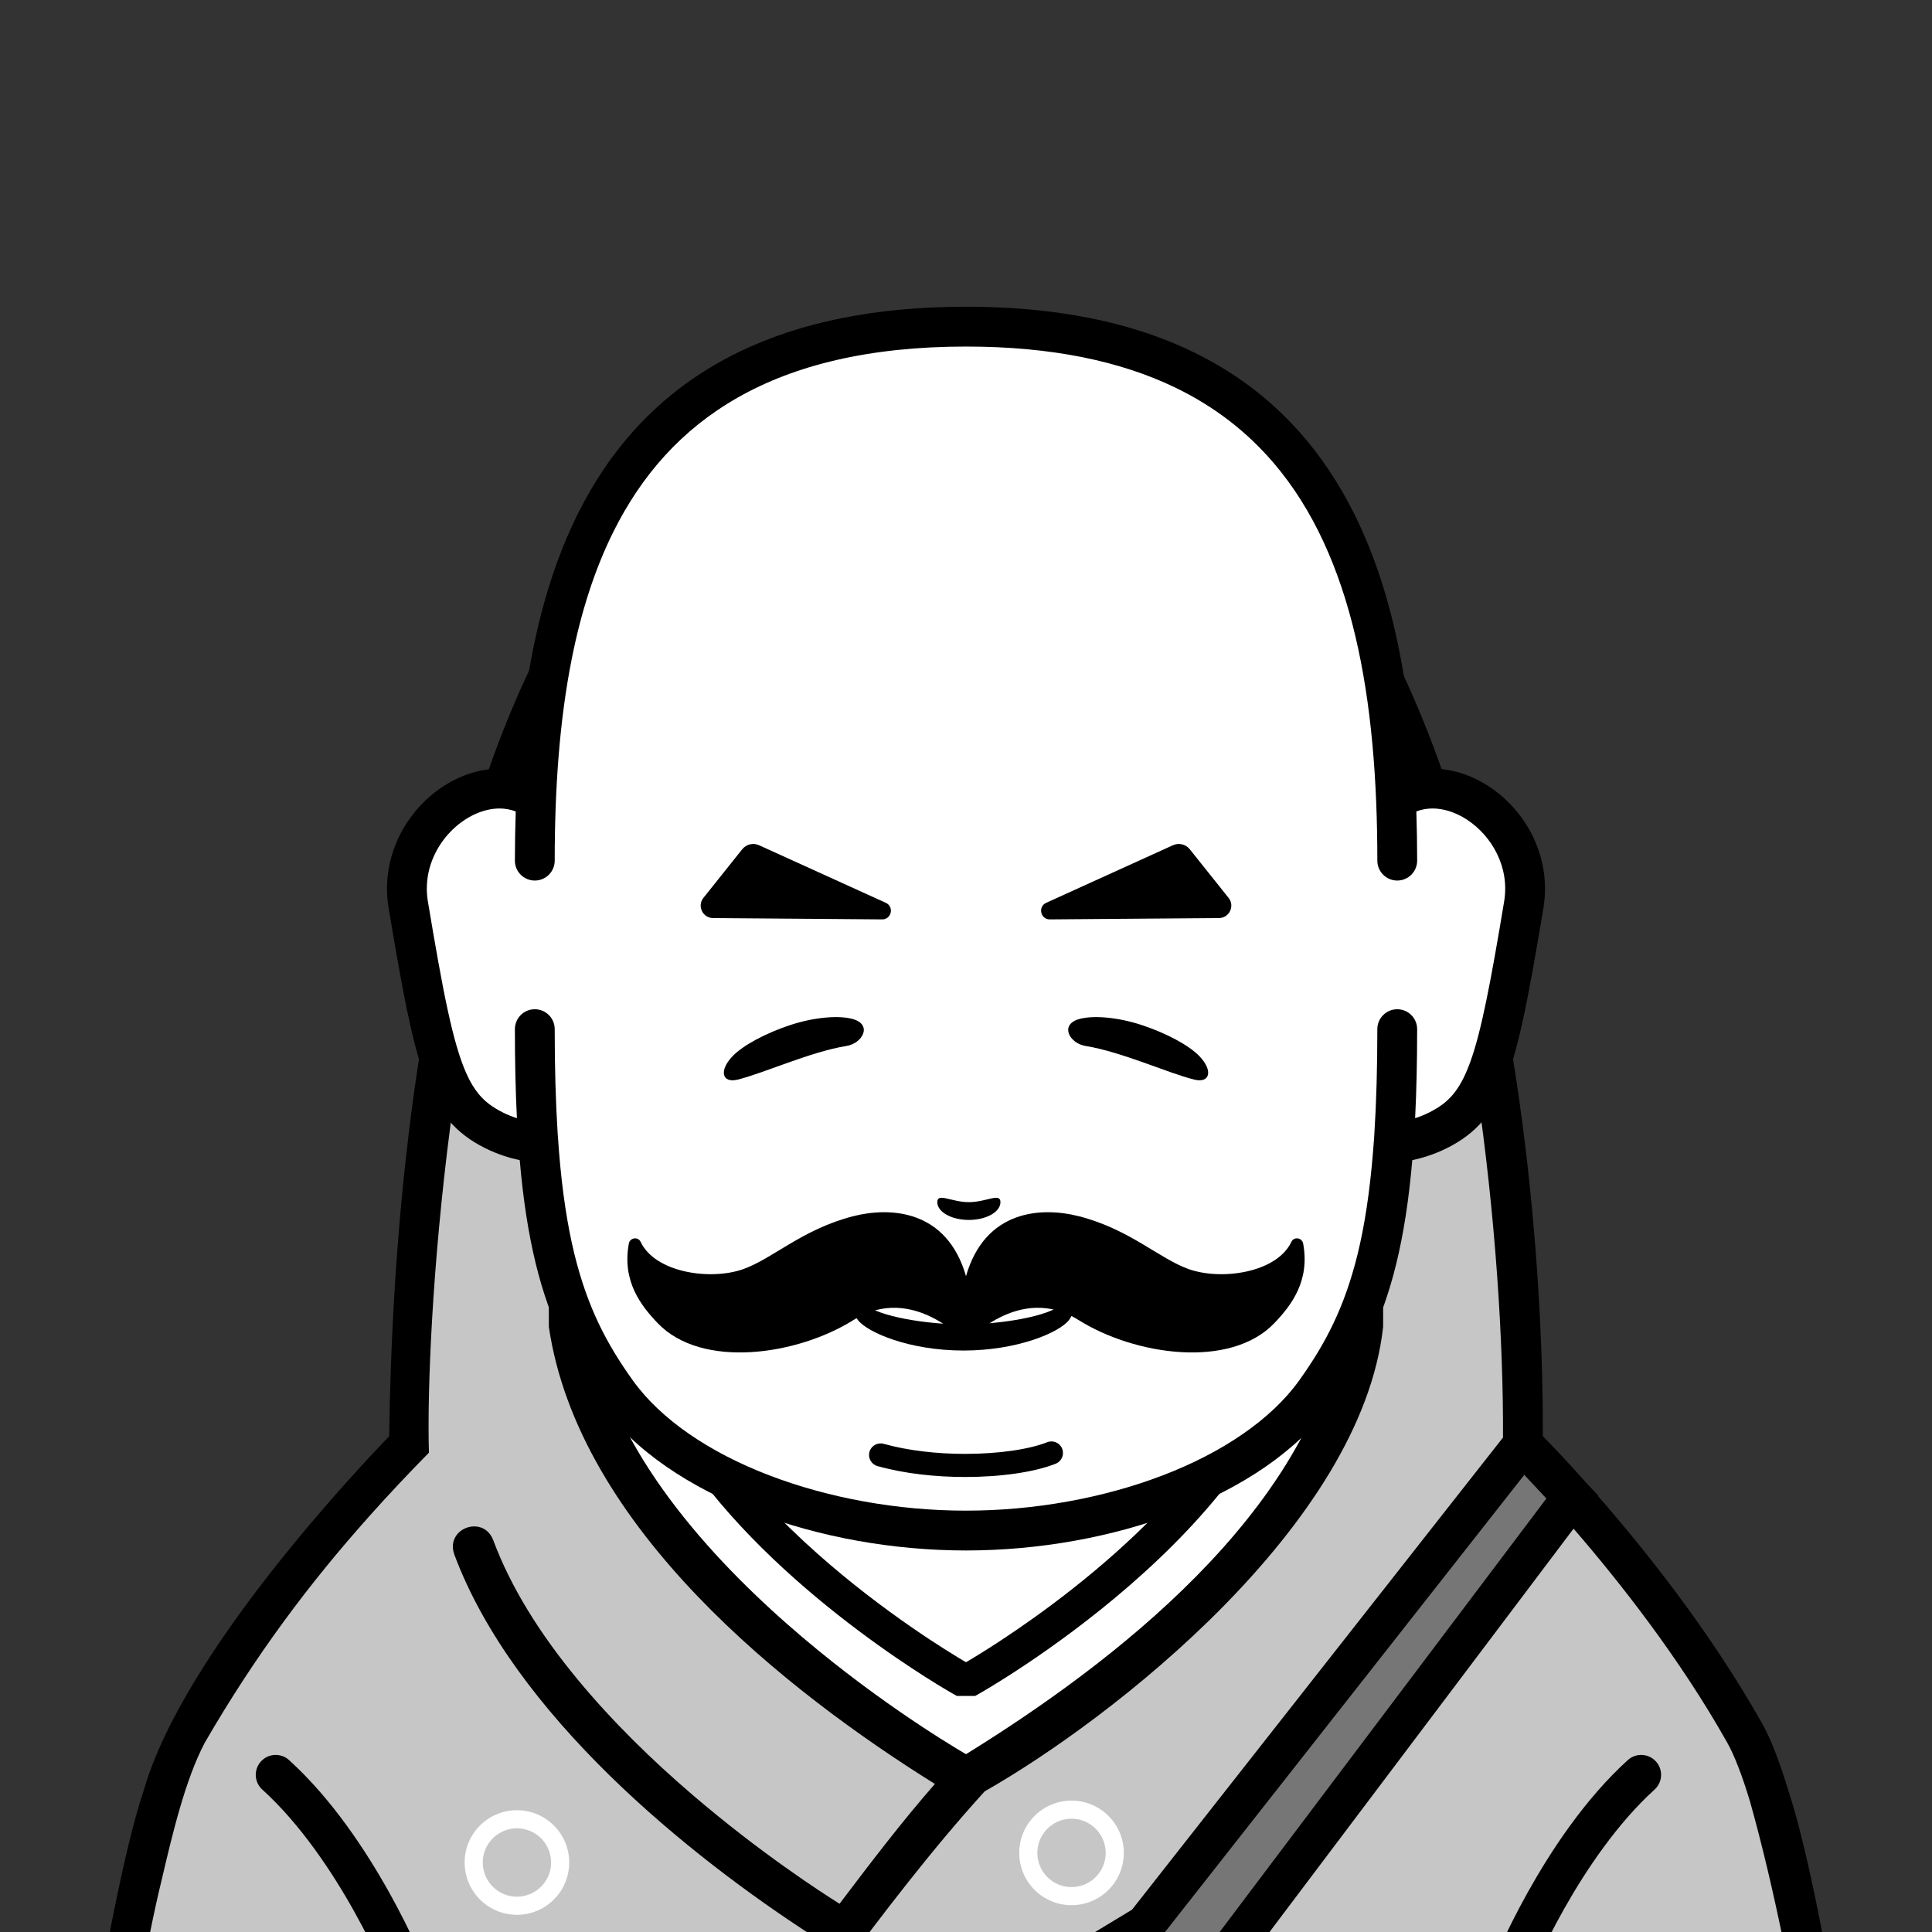 <!--?xml version="1.0" encoding="utf-8"?-->
<svg version="1.1" x="0px" y="0px" id="iconz074230039911000" viewBox="0 0 512 512" xmlns="http://www.w3.org/2000/svg" style="enable-background:new 0 0 512 512;" xml:space="preserve"><rect x="0" y="0" width="512" height="512" fill="#333333" stroke="none"/><style type="text/css">
.baseF{fill:#FFFFFF}
.baseB{fill:#000000}
.eyeF{fill:#FFFFFF}
.eyeB{fill:#000000}
.eyeT{fill:#C6C6C6}
.hairF{fill:#FFFFFF}
.hairB{fill:#000000}
.hairU{fill:#767676}
.hairT{fill:#C6C6C6}
.noseF{fill:#FFFFFF}
.noseB{fill:#000000}
.noseU{fill:#767676}
.mayugeB{fill:#000000}
.mayugeU{fill:#767676}
.mayugeT{fill:#C6C6C6}
.mayugeF{fill:#FFFFFF}
.mouthF{fill:#FFFFFF}
.mouthB{fill:#000000}
.mouthT{fill:#C6C6C6}
.mouthU{fill:#767676}
.hatF{fill:#FFFFFF}
.hatB{fill:#000000}
.hatU{fill:#767676}
.hatT{fill:#C6C6C6}
.higeU{fill:#767676}
.higeB{fill:#000000}
.higeF{fill:#FFFFFF}
.bodyF{fill:#FFFFFF}
.bodyB{fill:#000000}
.bodyU{fill:#767676}
.bodyT{fill:#C6C6C6}
.bodyS{fill:#E4E4E4}
.bodyH{fill:#FFFFFF}
.glassF{fill:#FFFFFF}
.glassB{fill:#000000}
.glassT{fill:#C6C6C6}
.glassU{fill:#767676}
.kirakiraF{fill:#FFFFFF}
.kirakiraB{fill:#000000}
.kirakiraU{fill:#767676}
.kirakiraT{fill:#C6C6C6}
.kirakiraH{fill:#FFFFFF}
.backF{fill:#FFFFFF}
.backB{fill:#000000}
.backU{fill:#767676}
.backS{fill:#E4E4E4}
.backA{fill:#FFE38B}
.backG{fill:#EEEEEF}
.backC{fill:#19DB9F}
.backD{fill:#DBBCA1}
</style>
<g class="icosvg">
<g>
	<g>
		<path class="bodyT" d="M496.063,632.966H15.944c3.912-32.375,18.695-147.048,33.72-173.736
			c23.616-41.927,58.752-76.464,58.752-76.464c0-55.656,9.023-281.064,142.175-281.064h10.8c133.177,0,142.2,225.408,142.2,281.064
			l0.217,0.216c1.104,1.104,6.023,6.048,12.887,13.777c12.409,13.896,31.2,36.792,45.649,62.471
			C477.367,485.918,492.152,600.59,496.063,632.966z" style="fill: rgb(198, 198, 198);"></path>
		<path class="bodyF" d="M361.042,196.738v154.5c-9.293,66.127-103.509,119.109-103.509,119.109h-3.066
			c0,0-94.216-52.983-103.509-119.109v-154.5H361.042z" style="fill: rgb(255, 255, 255);"></path>
		<path class="bodyH" d="M341.552,222.118v125.836c-7.568,53.859-84.302,97.01-84.302,97.01h-2.498c0,0-76.734-43.151-84.302-97.01
			V222.118H341.552z" style="fill: rgb(255, 255, 255);"></path>
		<polygon class="bodyU" points="400.159,565.166 406.567,632.966 102.775,632.966 107.839,600.518 187.591,580.214 303.559,510.11 
			403.591,382.766 403.808,382.981 416.695,396.758 323.095,520.958 		" style="fill: rgb(118, 118, 118);"></polygon>
		<g>
			<path class="bodyB" d="M176.151,141.293c23.016-25.949,50.139-35.988,85.249-34.32c52.27-0.551,85.752,38.563,104.66,84.264h-5.018
				H145.914C153.944,172.279,163.893,155.054,176.151,141.293z M208.67,430.445c-23.048-20.277-47.697-48.556-52.213-79.675V202.237
				h199.084v148.532c-8.517,50.186-60.825,90.161-99.485,114.077h-0.114C250.853,461.865,230.021,449.233,208.67,430.445z
				 M299.995,506.088l-114.469,69.214l-3.861,0.983c28.066-34.428,51.369-70.819,79.279-101.555
				c33.636-19.114,99.822-70.596,105.599-123.108V192.378c23.424,53.626,32.011,138.41,31.768,188.58L299.995,506.088z
				 M473.911,474.47c-2.208-7.296-4.464-13.32-6.984-17.831c-13.679-24.265-30.983-45.913-43.416-60.144l0.072-0.121l-3.023-3.216
				c-5.377-6.023-9.552-10.392-11.688-12.552c0.288-76.177-17.473-285.504-147.48-284.184
				c-137.76-8.231-156.96,188.496-158.256,284.184c-6.6,6.912-54.431,56.832-65.04,93.864
				C27.608,505.31,14.023,604.19,10.519,632.966h10.679c3.553-29.496,13.969-103.512,21.553-134.375
				c3.023-12.936,6.383-27.025,11.52-36.769c13.56-23.423,27.84-42.336,43.392-59.783c5.184-5.832,10.512-11.473,16.008-17.065
				c-0.984-32.688,5.496-133.704,31.777-192.648v159.288c7.847,53.28,63.071,96.671,102.312,121.152
				c-8.496,9.673-16.848,20.616-25.273,31.752c-4.775-3-21.096-13.536-39-28.896c-10.368-8.879-21.239-19.392-30.671-30.864
				c-9.456-11.473-17.425-23.952-22.129-36.673c-1.775-4.487-6.816-4.368-9.288-1.751c-1.223,1.32-1.823,3.239-1.031,5.543
				c7.896,21.24,23.423,41.208,41.136,58.584c17.712,17.352,37.631,32.112,54.335,42.864c-15.456,20.64-33.095,44.521-51.96,67.488
				l-53.568,13.632l3-42.192c0.216-3.048-2.064-5.664-5.088-5.88c-3.025-0.216-5.664,2.065-5.879,5.088l-5.784,81.504h11.568
				l4.392-28.2l77.112-19.631l117.456-71.017l96.865-123.264l5.856,6.264l-94.536,125.425l79.896,45.839l6.048,64.057l0.048,0.527
				h11.016l-5.784-81.504c-0.216-3.023-2.856-5.304-5.879-5.088c-3.025,0.217-5.329,2.832-5.112,5.88l0.312,4.32l-64.921-37.223
				l86.113-114.24c12.023,13.896,28.127,34.296,40.727,56.712c1.848,3.264,4.009,8.808,6.073,15.721
				c13.031,46.583,20.831,107.16,26.904,155.423h10.727C497.719,601.334,484.304,505.55,473.911,474.47z" style="fill: rgb(0, 0, 0);"></path>
			<path class="bodyB" d="M102.367,523.756c0.192,0.452,0.336,0.798,0.43,1.028l0.104,0.253l0.027,0.068
				c1.076,2.708,4.144,4.031,6.853,2.955c2.708-1.077,4.031-4.145,2.955-6.853c-0.061-0.149-3.442-8.648-9.601-19.697
				c-6.176-11.047-15.07-24.654-26.536-35.073c-2.16-1.958-5.496-1.794-7.453,0.366c-1.958,2.159-1.794,5.495,0.366,7.453
				c10.09,9.128,18.582,21.925,24.405,32.395c2.919,5.234,5.189,9.885,6.718,13.208C101.402,521.521,101.982,522.85,102.367,523.756
				z" style="fill: rgb(0, 0, 0);"></path>
			<polygon class="bodyB" points="69.513,474.256 69.513,474.256 69.511,474.255 			" style="fill: rgb(0, 0, 0);"></polygon>
			<path class="bodyB" d="M431.39,466.439l-0.001-0.001c-11.464,10.419-20.36,24.026-26.536,35.073
				c-6.159,11.048-9.54,19.548-9.6,19.696c-1.078,2.708,0.245,5.776,2.954,6.854c2.708,1.077,5.776-0.246,6.854-2.954l0.026-0.069
				c0.338-0.837,3.724-9.096,9.538-19.375c5.8-10.277,14.079-22.564,23.852-31.407c2.157-1.958,2.321-5.295,0.364-7.452
				C436.884,464.645,433.547,464.48,431.39,466.439z" style="fill: rgb(0, 0, 0);"></path>
			<path class="bodyB" d="M258.427,449.443l1.017-0.574c0.163-0.096,19.555-10.996,40.058-28.834
				c10.253-8.926,20.79-19.589,29.336-31.607c8.532-12.014,15.114-25.424,17.149-39.852l0.043-0.305V217.638h-4.479H165.968v130.623
				l0.043,0.315c2.036,14.428,8.617,27.838,17.149,39.852c12.82,18.02,30.113,33.022,44.222,43.624
				c14.109,10.591,25.051,16.747,25.172,16.816l1.02,0.574H258.427z M216.524,411.645c-9.584-8.518-19.207-18.533-26.801-29.462
				c-7.555-10.86-13.062-22.584-14.796-34.611V226.597h162.144v120.974c-1.789,12.417-7.605,24.514-15.537,35.667
				c-11.954,16.839-28.631,31.4-42.298,41.65c-6.832,5.129-12.908,9.19-17.262,11.959c-2.176,1.384-3.922,2.446-5.116,3.157
				c-0.311,0.185-0.579,0.343-0.813,0.48h-0.093C251.723,438.007,234.221,427.389,216.524,411.645z" style="fill: rgb(0, 0, 0);"></path>
		</g>
		<path class="bodyF" d="M148.448,493.583h-2.4c-0.002,2.508-1.011,4.758-2.654,6.404c-1.646,1.643-3.896,2.652-6.404,2.654
			c-2.509-0.002-4.758-1.01-6.404-2.653c-1.643-1.648-2.651-3.896-2.653-6.405c0.002-2.51,1.01-4.759,2.653-6.404
			c1.645-1.643,3.894-2.651,6.404-2.653c2.509,0.002,4.758,1.01,6.405,2.653c1.643,1.646,2.651,3.895,2.653,6.404H148.448h2.399
			c-0.001-7.656-6.204-13.855-13.857-13.856c-7.655,0.001-13.855,6.202-13.856,13.856c0.001,7.654,6.2,13.856,13.856,13.857
			c7.654-0.001,13.856-6.204,13.857-13.857H148.448z" style="fill: rgb(255, 255, 255);"></path>
		<path class="bodyF" d="M450.281,555.931h-2.4c-0.002,2.508-1.011,4.758-2.654,6.404c-1.646,1.643-3.896,2.652-6.404,2.654
			c-2.509-0.002-4.758-1.01-6.404-2.653c-1.643-1.648-2.651-3.896-2.653-6.405c0.002-2.51,1.01-4.759,2.653-6.404
			c1.645-1.643,3.894-2.651,6.404-2.653c2.509,0.002,4.758,1.01,6.405,2.653c1.643,1.646,2.651,3.895,2.653,6.404H450.281h2.399
			c-0.001-7.656-6.204-13.855-13.857-13.856c-7.655,0.001-13.855,6.202-13.856,13.856c0.001,7.654,6.2,13.856,13.856,13.857
			c7.654-0.001,13.856-6.204,13.857-13.857H450.281z" style="fill: rgb(255, 255, 255);"></path>
		<path class="bodyF" d="M295.422,491.038h-2.4c-0.002,2.508-1.011,4.758-2.654,6.404c-1.646,1.643-3.896,2.652-6.404,2.654
			c-2.508-0.002-4.757-1.01-6.403-2.654c-1.643-1.646-2.652-3.896-2.654-6.404c0.002-2.509,1.01-4.758,2.653-6.404
			c1.646-1.643,3.896-2.651,6.404-2.653c2.509,0.002,4.758,1.01,6.405,2.653c1.643,1.646,2.651,3.895,2.653,6.404H295.422h2.399
			c-0.001-7.656-6.204-13.855-13.857-13.856c-7.652,0.001-13.855,6.2-13.856,13.856c0.001,7.654,6.203,13.856,13.856,13.857
			c7.654-0.001,13.856-6.204,13.857-13.857H295.422z" style="fill: rgb(255, 255, 255);"></path>
		<path class="bodyF" d="M73.056,581.129h-2.4c-0.002,2.508-1.01,4.757-2.653,6.403c-1.648,1.643-3.896,2.651-6.405,2.653
			c-2.51-0.002-4.759-1.01-6.404-2.653c-1.643-1.645-2.651-3.894-2.653-6.403c0.002-2.51,1.01-4.759,2.653-6.407
			c1.646-1.643,3.895-2.651,6.404-2.653c2.508,0.002,4.758,1.011,6.404,2.654c1.643,1.646,2.652,3.896,2.654,6.405H73.056h2.399
			c-0.001-7.655-6.204-13.857-13.857-13.859c-7.656,0.001-13.855,6.204-13.856,13.859c0.001,7.654,6.202,13.854,13.856,13.855
			c7.654-0.001,13.856-6.2,13.857-13.855H73.056z" style="fill: rgb(255, 255, 255);"></path>
	</g>
</g>


<g>
	<path class="baseF" d="M370.823,211.357h-1.083C365.238,142.073,331.823,86.564,256,86.564s-109.235,55.509-113.737,124.793h-1.085   c-14.836-8.773-36.38,8.077-32.986,28.423c7.118,42.713,9.938,53.304,22.627,59.716c6.476,3.272,12.413,3.387,12.413,3.387h1.277   c4.228,26.866,6.867,49.193,17.695,64.277c16.545,23.046,64.882,38.454,93.797,38.454s76.064-13.697,92.609-36.743   c10.83-15.084,14.658-39.122,18.884-65.988h1.277c0,0,5.937-0.115,12.415-3.387c12.689-6.413,15.506-17.004,22.627-59.716   C407.203,219.434,385.661,202.584,370.823,211.357z" style="fill: rgb(255, 255, 255);"></path>
	<path class="baseB" d="M400.203,213.073c-2.749-2.844-5.951-5.161-9.439-6.793c-3.486-1.629-7.276-2.577-11.159-2.578   c-1.593-0.003-3.197,0.207-4.788,0.548c-0.709-10.963-1.964-21.599-3.982-31.737c-2.592-13.007-6.417-25.216-11.912-36.261   c-8.221-16.56-20.314-30.502-37.257-40.1c-16.937-9.614-38.527-14.868-65.66-14.865c-24.123-0.001-43.85,4.145-59.844,11.824   c-11.989,5.752-21.836,13.498-29.734,22.764c-11.862,13.907-19.331,31.12-23.852,50.203c-2.851,12.045-4.536,24.861-5.395,38.17   c-1.589-0.34-3.19-0.549-4.778-0.546c-3.884,0.001-7.673,0.949-11.16,2.578c-5.23,2.452-9.827,6.427-13.198,11.445   c-3.361,5.013-5.486,11.134-5.486,17.766c-0.001,1.697,0.139,3.425,0.434,5.168l0.097,0.578l-0.098-0.589   c3.582,21.412,6.03,34.841,9.468,44.399c1.725,4.772,3.763,8.644,6.442,11.822c2.67,3.181,5.926,5.521,9.543,7.338   c3.469,1.74,6.725,2.704,9.294,3.247c0.913,10.589,2.318,19.564,4.25,27.457c3.735,15.32,9.57,26.55,17.121,37.039   c9.155,12.7,23.832,22.286,40.907,28.863c17.093,6.558,36.679,10.074,55.988,10.08c0.001,0,0.002,0,0.002,0l0,0   c19.309-0.006,38.896-3.522,55.99-10.08c17.074-6.577,31.752-16.162,40.904-28.863c7.554-10.489,13.389-21.719,17.123-37.039   c1.931-7.893,3.336-16.868,4.249-27.457c2.569-0.542,5.827-1.507,9.296-3.246c3.616-1.817,6.873-4.157,9.543-7.339   c2.005-2.378,3.661-5.163,5.084-8.407c2.133-4.876,3.798-10.804,5.476-18.525c1.673-7.721,3.342-17.25,5.35-29.288l0.001-0.009   c0.287-1.735,0.424-3.455,0.423-5.145C409.438,226.637,405.685,218.747,400.203,213.073z M398.611,238.913   c-3.537,21.3-6.057,34.523-8.982,42.541c-1.454,4.017-2.946,6.664-4.587,8.611c-1.65,1.943-3.504,3.331-6.232,4.721   c-1.298,0.657-2.584,1.16-3.786,1.552c0.356-7.152,0.533-14.976,0.534-23.6c0-2.914-2.363-5.276-5.276-5.276   c-2.914,0-5.276,2.362-5.276,5.276c0.001,10.329-0.261,19.417-0.776,27.497c-0.071,1.682-0.241,3.044-0.335,4.625   c-0.872,10.927-2.25,19.909-4.123,27.537c-3.466,14.059-8.466,23.642-15.445,33.397c-7.392,10.346-20.354,19.132-36.116,25.165   c-15.742,6.052-34.187,9.384-52.206,9.379c-18.02,0.006-36.465-3.327-52.206-9.379c-15.762-6.033-28.724-14.819-36.117-25.165   c-6.979-9.754-11.978-19.337-15.444-33.397c-1.873-7.629-3.252-16.611-4.124-27.539c-0.069-1.518-0.199-2.398-0.334-4.622   c-0.514-8.081-0.777-17.169-0.776-27.499c0-2.914-2.362-5.276-5.276-5.276s-5.276,2.362-5.276,5.276   c0.001,8.623,0.177,16.444,0.534,23.595c-1.206-0.391-2.487-0.886-3.785-1.546c-2.728-1.389-4.582-2.778-6.232-4.721   c-1.235-1.465-2.374-3.308-3.489-5.845c-1.672-3.797-3.231-9.136-4.827-16.52c-1.602-7.384-3.255-16.799-5.254-28.787l-0.001-0.011   c-0.196-1.158-0.287-2.294-0.288-3.41c-0.007-5.799,2.494-11.165,6.28-15.085c1.884-1.952,4.071-3.516,6.319-4.565   c2.25-1.052,4.545-1.587,6.691-1.585c1.491,0.004,2.906,0.266,4.276,0.788c-0.141,4.309-0.226,8.648-0.226,13.034   c0,2.914,2.363,5.277,5.277,5.277c2.913,0,5.277-2.363,5.277-5.277h0.001c-0.001-18.982,1.252-37.108,4.52-53.502   c2.449-12.297,6.029-23.612,11.011-33.621c7.494-15.02,18.028-27.097,33.019-35.624c14.996-8.511,34.646-13.486,60.451-13.49   c22.932,0.001,41.018,3.938,55.275,10.784c10.698,5.142,19.284,11.914,26.275,20.1c10.471,12.269,17.358,27.831,21.611,45.785   c4.253,17.941,5.842,38.212,5.839,59.567c0,2.914,2.362,5.277,5.277,5.277c2.913,0,5.277-2.363,5.277-5.277   c-0.001-4.385-0.076-8.729-0.216-13.038c1.365-0.519,2.776-0.78,4.262-0.784c2.146-0.001,4.44,0.533,6.689,1.585   c3.375,1.57,6.598,4.315,8.897,7.759c2.307,3.449,3.701,7.533,3.701,11.893C398.891,236.612,398.801,237.752,398.611,238.913z" style="fill: rgb(0, 0, 0);"></path>
	<path class="baseB" d="M277.501,382.21c-2.212,0.889-5.436,1.687-9.192,2.23c-3.758,0.547-8.064,0.855-12.534,0.854   c-7.286,0.004-15.02-0.824-21.583-2.665c-1.63-0.456-3.318,0.495-3.774,2.124s0.495,3.318,2.124,3.774h-0.001   c7.293,2.037,15.492,2.888,23.234,2.891c4.75,0,9.324-0.324,13.416-0.919c4.094-0.599,7.691-1.452,10.583-2.604   c1.57-0.627,2.334-2.409,1.706-3.98C280.853,382.346,279.071,381.583,277.501,382.21z" style="fill: rgb(0, 0, 0);"></path>
</g>

<g>
	<path class="higeB" d="M345.347,329.546c-0.292-1.568-2.432-1.888-3.114-0.446c-3.889,8.22-18.566,10.298-27.205,7.23
		c-7.856-2.79-15.712-10.614-29.189-14.034c-9.761-2.477-24.749-1.764-29.839,15.896c-5.089-17.66-20.078-18.374-29.839-15.896
		c-13.476,3.421-21.332,11.244-29.188,14.034c-8.639,3.068-23.316,0.989-27.205-7.23c-0.682-1.441-2.822-1.121-3.114,0.446
		c-1.853,9.957,3.18,16.424,7.593,21.056c11.758,12.339,37.146,8.504,51.915-0.773c15.789-9.92,29.839,6.016,29.839,6.016
		s14.049-15.936,29.839-6.016c14.769,9.278,40.157,13.112,51.915,0.773C342.167,345.969,347.2,339.503,345.347,329.546z" style="fill: rgb(0, 0, 0);"></path>
</g>


<g>
	<path class="mouthB" d="M281.371,345.627c-3.338,3.246-16.347,5.354-26.05,5.354c-9.703,0-22.712-2.108-26.05-5.354
		c-2.753-2.677-4.397,0.956-1.912,4.206c2.486,3.25,13.575,8.073,27.962,8.073c14.387,0,25.476-4.823,27.962-8.073
		C285.768,346.583,284.124,342.95,281.371,345.627z" style="fill: rgb(0, 0, 0);"></path>
</g>


<g>
	<path class="noseB" d="M265.128,318.582c0,2.602-3.748,4.711-8.367,4.711c-4.622,0-8.37-2.109-8.37-4.711s3.748,0,8.37,0
		C261.381,318.582,265.128,315.981,265.128,318.582z" style="fill: rgb(0, 0, 0);"></path>
</g>


<g>
	<g>
		<path class="eyeB" d="M285.934,270.074c3.359-0.984,9.835-0.678,16.727,1.605c6.21,2.058,12.378,5.251,15.25,8.274
			c3.601,3.79,2.748,7.174-1.393,6.157c-7.059-1.734-19.074-7.323-28.851-8.922C283.431,276.495,280.74,271.596,285.934,270.074z" style="fill: rgb(0, 0, 0);"></path>
		<path class="eyeB" d="M226.067,270.074c-3.359-0.984-9.835-0.678-16.727,1.605c-6.21,2.058-12.378,5.251-15.25,8.274
			c-3.601,3.79-2.748,7.174,1.393,6.157c7.059-1.734,19.074-7.323,28.851-8.922C228.57,276.495,231.261,271.596,226.067,270.074z" style="fill: rgb(0, 0, 0);"></path>
	</g>
</g>


<g>
	<g>
		<g>
			<path class="mayugeB" d="M234.749,239.255l-33.594-15.261c-1.555-0.707-3.392-0.266-4.458,1.069l-10.284,12.881
				c-1.715,2.148-0.2,5.329,2.549,5.351l44.818,0.353C236.263,243.668,237.01,240.282,234.749,239.255z" style="fill: rgb(0, 0, 0);"></path>
		</g>
		<g>
			<path class="mayugeB" d="M277.252,239.255l33.594-15.261c1.555-0.707,3.392-0.266,4.458,1.069l10.284,12.881
				c1.715,2.148,0.2,5.329-2.549,5.351l-44.818,0.353C275.737,243.668,274.991,240.282,277.252,239.255z" style="fill: rgb(0, 0, 0);"></path>
		</g>
	</g>
</g>

</g></svg>
